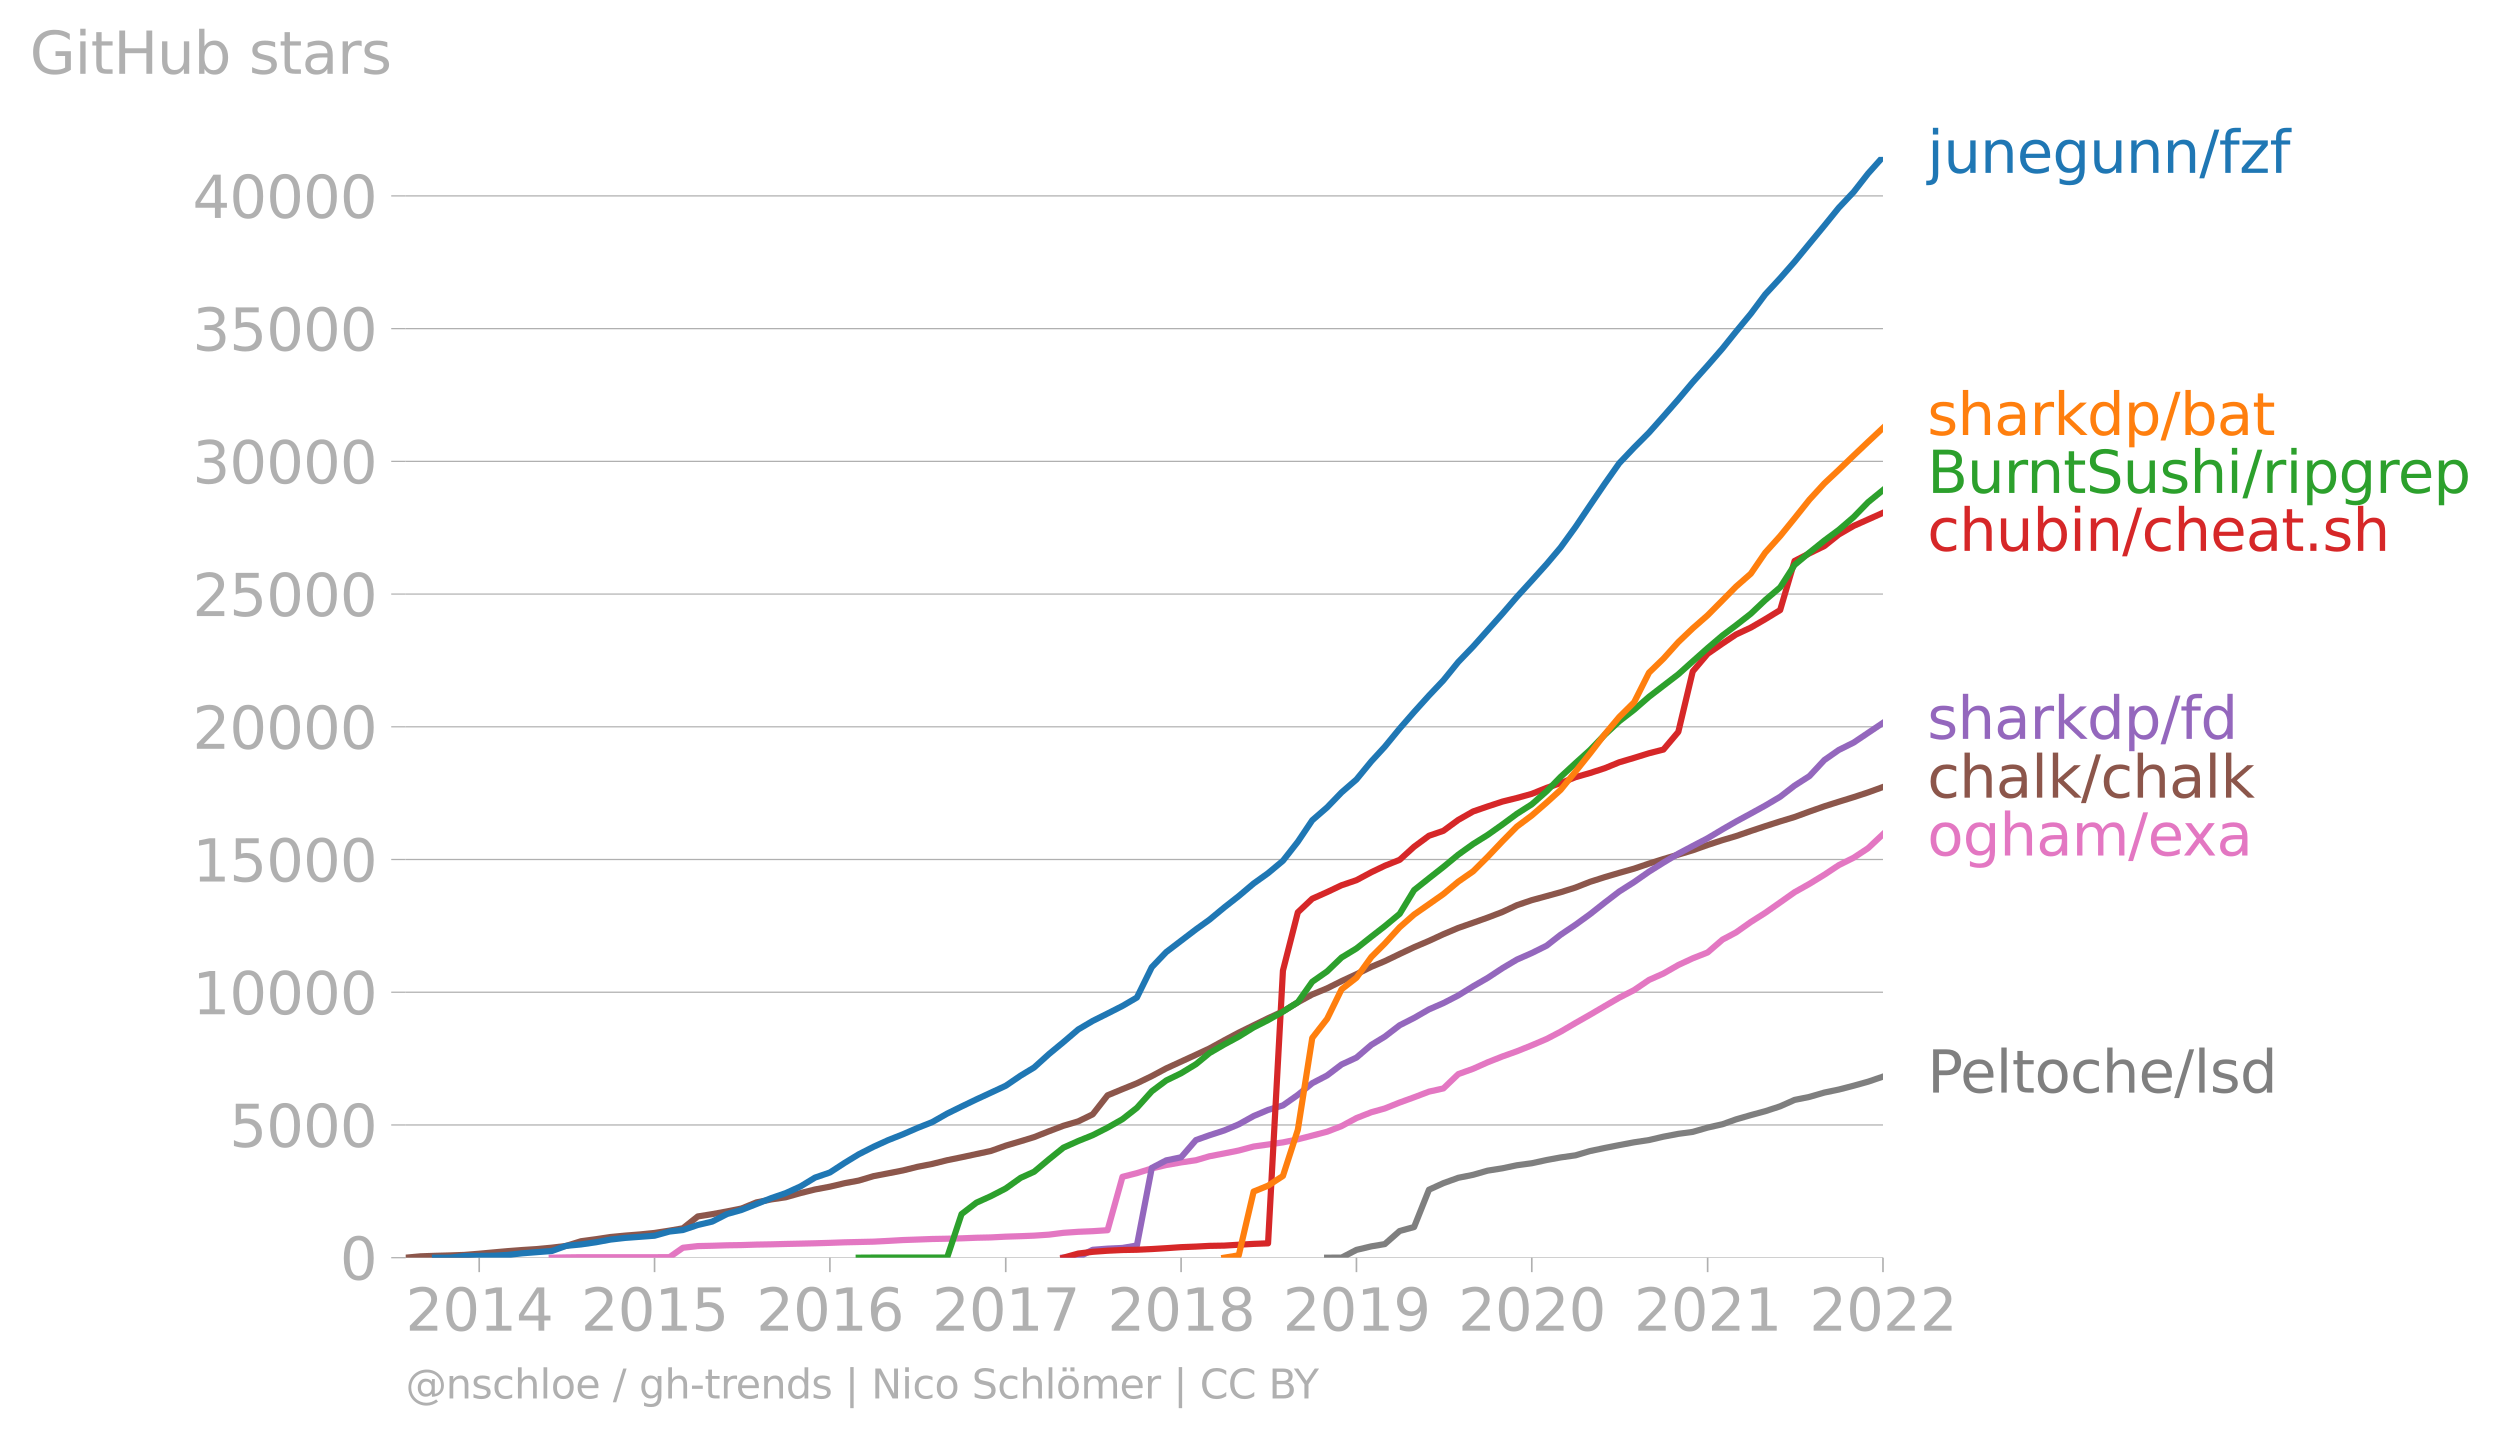 <svg xmlns:xlink="http://www.w3.org/1999/xlink" width="805.8" height="463.414" viewBox="0 0 604.35 347.561" xmlns="http://www.w3.org/2000/svg"><defs><style>*{stroke-linejoin:round;stroke-linecap:butt}</style></defs><g id="figure_1"><path d="M0 347.56h604.35V0H0v347.56z" style="fill:none" id="patch_1"/><g id="axes_1"><path d="M98.073 304.033h357.12V37.921H98.073v266.112z" style="fill:none" id="patch_2"/><g id="matplotlib.axis_1"><g id="xtick_1"><g id="line2d_1"><defs><path id="m6da64515d7" d="M0 0v3.5" style="stroke:#b0b0b0;stroke-width:.4"/></defs><use xlink:href="#m6da64515d7" x="115.842" y="304.033" style="fill:#b0b0b0;stroke:#b0b0b0;stroke-width:.4"/></g><g style="fill:#b0b0b0" transform="matrix(.14 0 0 -.14 98.027 321.671)" id="text_1"><defs><path id="DejaVuSans-32" d="M1228 531h2203V0H469v531q359 372 979 998 621 627 780 809 303 340 423 576 121 236 121 464 0 372-261 606-261 235-680 235-297 0-627-103-329-103-704-313v638q381 153 712 231 332 78 607 78 725 0 1156-363 431-362 431-968 0-288-108-546-107-257-392-607-78-91-497-524-418-433-1181-1211z" transform="scale(.016)"/><path id="DejaVuSans-30" d="M2034 4250q-487 0-733-480-245-479-245-1442 0-959 245-1439 246-480 733-480 491 0 736 480 246 480 246 1439 0 963-246 1442-245 480-736 480zm0 500q785 0 1199-621 414-620 414-1801 0-1178-414-1799Q2819-91 2034-91q-784 0-1198 620-414 621-414 1799 0 1181 414 1801 414 621 1198 621z" transform="scale(.016)"/><path id="DejaVuSans-31" d="M794 531h1031v3560L703 3866v575l1116 225h631V531h1031V0H794v531z" transform="scale(.016)"/><path id="DejaVuSans-34" d="M2419 4116 825 1625h1594v2491zm-166 550h794V1625h666v-525h-666V0h-628v1100H313v609l1940 2957z" transform="scale(.016)"/></defs><use xlink:href="#DejaVuSans-32"/><use xlink:href="#DejaVuSans-30" x="63.623"/><use xlink:href="#DejaVuSans-31" x="127.246"/><use xlink:href="#DejaVuSans-34" x="190.869"/></g></g><g id="xtick_2"><use xlink:href="#m6da64515d7" x="158.232" y="304.033" style="fill:#b0b0b0;stroke:#b0b0b0;stroke-width:.4" id="line2d_2"/><g style="fill:#b0b0b0" transform="matrix(.14 0 0 -.14 140.417 321.671)" id="text_2"><defs><path id="DejaVuSans-35" d="M691 4666h2478v-532H1269V2991q137 47 274 70 138 23 276 23 781 0 1237-428 457-428 457-1159 0-753-469-1171Q2575-91 1722-91q-294 0-599 50Q819 9 494 109v635q281-153 581-228t634-75q541 0 856 284 316 284 316 772 0 487-316 771-315 285-856 285-253 0-505-56-251-56-513-175v2344z" transform="scale(.016)"/></defs><use xlink:href="#DejaVuSans-32"/><use xlink:href="#DejaVuSans-30" x="63.623"/><use xlink:href="#DejaVuSans-31" x="127.246"/><use xlink:href="#DejaVuSans-35" x="190.869"/></g></g><g id="xtick_3"><use xlink:href="#m6da64515d7" x="200.622" y="304.033" style="fill:#b0b0b0;stroke:#b0b0b0;stroke-width:.4" id="line2d_3"/><g style="fill:#b0b0b0" transform="matrix(.14 0 0 -.14 182.807 321.671)" id="text_3"><defs><path id="DejaVuSans-36" d="M2113 2584q-425 0-674-291-248-290-248-796 0-503 248-796 249-292 674-292t673 292q248 293 248 796 0 506-248 796-248 291-673 291zm1253 1979v-575q-238 112-480 171-242 60-480 60-625 0-955-422-329-422-376-1275 184 272 462 417 279 145 613 145 703 0 1111-427 408-426 408-1160 0-719-425-1154Q2819-91 2113-91q-810 0-1238 620-428 621-428 1799 0 1106 525 1764t1409 658q238 0 480-47t505-140z" transform="scale(.016)"/></defs><use xlink:href="#DejaVuSans-32"/><use xlink:href="#DejaVuSans-30" x="63.623"/><use xlink:href="#DejaVuSans-31" x="127.246"/><use xlink:href="#DejaVuSans-36" x="190.869"/></g></g><g id="xtick_4"><use xlink:href="#m6da64515d7" x="243.128" y="304.033" style="fill:#b0b0b0;stroke:#b0b0b0;stroke-width:.4" id="line2d_4"/><g style="fill:#b0b0b0" transform="matrix(.14 0 0 -.14 225.313 321.671)" id="text_4"><defs><path id="DejaVuSans-37" d="M525 4666h3000v-269L1831 0h-659l1594 4134H525v532z" transform="scale(.016)"/></defs><use xlink:href="#DejaVuSans-32"/><use xlink:href="#DejaVuSans-30" x="63.623"/><use xlink:href="#DejaVuSans-31" x="127.246"/><use xlink:href="#DejaVuSans-37" x="190.869"/></g></g><g id="xtick_5"><use xlink:href="#m6da64515d7" x="285.518" y="304.033" style="fill:#b0b0b0;stroke:#b0b0b0;stroke-width:.4" id="line2d_5"/><g style="fill:#b0b0b0" transform="matrix(.14 0 0 -.14 267.703 321.671)" id="text_5"><defs><path id="DejaVuSans-38" d="M2034 2216q-450 0-708-241-257-241-257-662 0-422 257-663 258-241 708-241t709 242q260 243 260 662 0 421-258 662-257 241-711 241zm-631 268q-406 100-633 378-226 279-226 679 0 559 398 884 399 325 1092 325 697 0 1094-325t397-884q0-400-227-679-226-278-629-378 456-106 710-416 255-309 255-755 0-679-414-1042Q2806-91 2034-91q-771 0-1186 362-414 363-414 1042 0 446 256 755 257 310 713 416zm-231 997q0-362 226-565 227-203 636-203 407 0 636 203 230 203 230 565 0 363-230 566-229 203-636 203-409 0-636-203-226-203-226-566z" transform="scale(.016)"/></defs><use xlink:href="#DejaVuSans-32"/><use xlink:href="#DejaVuSans-30" x="63.623"/><use xlink:href="#DejaVuSans-31" x="127.246"/><use xlink:href="#DejaVuSans-38" x="190.869"/></g></g><g id="xtick_6"><use xlink:href="#m6da64515d7" x="327.907" y="304.033" style="fill:#b0b0b0;stroke:#b0b0b0;stroke-width:.4" id="line2d_6"/><g style="fill:#b0b0b0" transform="matrix(.14 0 0 -.14 310.092 321.671)" id="text_6"><defs><path id="DejaVuSans-39" d="M703 97v575q238-113 481-172 244-59 479-59 625 0 954 420 330 420 377 1277-181-269-460-413-278-144-615-144-700 0-1108 423-408 424-408 1159 0 718 425 1152 425 435 1131 435 810 0 1236-621 427-620 427-1801 0-1103-524-1761Q2575-91 1691-91q-238 0-482 47Q966 3 703 97zm1256 1978q425 0 673 290 249 291 249 798 0 503-249 795-248 292-673 292t-673-292q-248-292-248-795 0-507 248-798 248-290 673-290z" transform="scale(.016)"/></defs><use xlink:href="#DejaVuSans-32"/><use xlink:href="#DejaVuSans-30" x="63.623"/><use xlink:href="#DejaVuSans-31" x="127.246"/><use xlink:href="#DejaVuSans-39" x="190.869"/></g></g><g id="xtick_7"><use xlink:href="#m6da64515d7" x="370.297" y="304.033" style="fill:#b0b0b0;stroke:#b0b0b0;stroke-width:.4" id="line2d_7"/><g style="fill:#b0b0b0" transform="matrix(.14 0 0 -.14 352.482 321.671)" id="text_7"><use xlink:href="#DejaVuSans-32"/><use xlink:href="#DejaVuSans-30" x="63.623"/><use xlink:href="#DejaVuSans-32" x="127.246"/><use xlink:href="#DejaVuSans-30" x="190.869"/></g></g><g id="xtick_8"><use xlink:href="#m6da64515d7" x="412.803" y="304.033" style="fill:#b0b0b0;stroke:#b0b0b0;stroke-width:.4" id="line2d_8"/><g style="fill:#b0b0b0" transform="matrix(.14 0 0 -.14 394.988 321.671)" id="text_8"><use xlink:href="#DejaVuSans-32"/><use xlink:href="#DejaVuSans-30" x="63.623"/><use xlink:href="#DejaVuSans-32" x="127.246"/><use xlink:href="#DejaVuSans-31" x="190.869"/></g></g><g id="xtick_9"><use xlink:href="#m6da64515d7" x="455.193" y="304.033" style="fill:#b0b0b0;stroke:#b0b0b0;stroke-width:.4" id="line2d_9"/><g style="fill:#b0b0b0" transform="matrix(.14 0 0 -.14 437.378 321.671)" id="text_9"><use xlink:href="#DejaVuSans-32"/><use xlink:href="#DejaVuSans-30" x="63.623"/><use xlink:href="#DejaVuSans-32" x="127.246"/><use xlink:href="#DejaVuSans-32" x="190.869"/></g></g></g><g id="matplotlib.axis_2"><g id="ytick_1"><path d="M98.073 304.033h357.12" clip-path="url(#p1c227fd142)" style="fill:none;stroke:#b0b0b0;stroke-width:.3;stroke-linecap:square" id="line2d_10"/><g id="line2d_11"><defs><path id="m106994c701" d="M0 0h-3.5" style="stroke:#b0b0b0;stroke-width:.3"/></defs><use xlink:href="#m106994c701" x="98.073" y="304.033" style="fill:#b0b0b0;stroke:#b0b0b0;stroke-width:.3"/></g><use xlink:href="#DejaVuSans-30" style="fill:#b0b0b0" transform="matrix(.14 0 0 -.14 82.166 309.352)" id="text_10"/></g><g id="ytick_2"><path d="M98.073 271.95h357.12" clip-path="url(#p1c227fd142)" style="fill:none;stroke:#b0b0b0;stroke-width:.3;stroke-linecap:square" id="line2d_12"/><use xlink:href="#m106994c701" x="98.073" y="271.949" style="fill:#b0b0b0;stroke:#b0b0b0;stroke-width:.3" id="line2d_13"/><g style="fill:#b0b0b0" transform="matrix(.14 0 0 -.14 55.443 277.268)" id="text_11"><use xlink:href="#DejaVuSans-35"/><use xlink:href="#DejaVuSans-30" x="63.623"/><use xlink:href="#DejaVuSans-30" x="127.246"/><use xlink:href="#DejaVuSans-30" x="190.869"/></g></g><g id="ytick_3"><path d="M98.073 239.865h357.12" clip-path="url(#p1c227fd142)" style="fill:none;stroke:#b0b0b0;stroke-width:.3;stroke-linecap:square" id="line2d_14"/><use xlink:href="#m106994c701" x="98.073" y="239.865" style="fill:#b0b0b0;stroke:#b0b0b0;stroke-width:.3" id="line2d_15"/><g style="fill:#b0b0b0" transform="matrix(.14 0 0 -.14 46.536 245.184)" id="text_12"><use xlink:href="#DejaVuSans-31"/><use xlink:href="#DejaVuSans-30" x="63.623"/><use xlink:href="#DejaVuSans-30" x="127.246"/><use xlink:href="#DejaVuSans-30" x="190.869"/><use xlink:href="#DejaVuSans-30" x="254.492"/></g></g><g id="ytick_4"><path d="M98.073 207.781h357.12" clip-path="url(#p1c227fd142)" style="fill:none;stroke:#b0b0b0;stroke-width:.3;stroke-linecap:square" id="line2d_16"/><use xlink:href="#m106994c701" x="98.073" y="207.781" style="fill:#b0b0b0;stroke:#b0b0b0;stroke-width:.3" id="line2d_17"/><g style="fill:#b0b0b0" transform="matrix(.14 0 0 -.14 46.536 213.1)" id="text_13"><use xlink:href="#DejaVuSans-31"/><use xlink:href="#DejaVuSans-35" x="63.623"/><use xlink:href="#DejaVuSans-30" x="127.246"/><use xlink:href="#DejaVuSans-30" x="190.869"/><use xlink:href="#DejaVuSans-30" x="254.492"/></g></g><g id="ytick_5"><path d="M98.073 175.697h357.12" clip-path="url(#p1c227fd142)" style="fill:none;stroke:#b0b0b0;stroke-width:.3;stroke-linecap:square" id="line2d_18"/><use xlink:href="#m106994c701" x="98.073" y="175.697" style="fill:#b0b0b0;stroke:#b0b0b0;stroke-width:.3" id="line2d_19"/><g style="fill:#b0b0b0" transform="matrix(.14 0 0 -.14 46.536 181.016)" id="text_14"><use xlink:href="#DejaVuSans-32"/><use xlink:href="#DejaVuSans-30" x="63.623"/><use xlink:href="#DejaVuSans-30" x="127.246"/><use xlink:href="#DejaVuSans-30" x="190.869"/><use xlink:href="#DejaVuSans-30" x="254.492"/></g></g><g id="ytick_6"><path d="M98.073 143.613h357.12" clip-path="url(#p1c227fd142)" style="fill:none;stroke:#b0b0b0;stroke-width:.3;stroke-linecap:square" id="line2d_20"/><use xlink:href="#m106994c701" x="98.073" y="143.613" style="fill:#b0b0b0;stroke:#b0b0b0;stroke-width:.3" id="line2d_21"/><g style="fill:#b0b0b0" transform="matrix(.14 0 0 -.14 46.536 148.932)" id="text_15"><use xlink:href="#DejaVuSans-32"/><use xlink:href="#DejaVuSans-35" x="63.623"/><use xlink:href="#DejaVuSans-30" x="127.246"/><use xlink:href="#DejaVuSans-30" x="190.869"/><use xlink:href="#DejaVuSans-30" x="254.492"/></g></g><g id="ytick_7"><path d="M98.073 111.529h357.12" clip-path="url(#p1c227fd142)" style="fill:none;stroke:#b0b0b0;stroke-width:.3;stroke-linecap:square" id="line2d_22"/><use xlink:href="#m106994c701" x="98.073" y="111.529" style="fill:#b0b0b0;stroke:#b0b0b0;stroke-width:.3" id="line2d_23"/><g style="fill:#b0b0b0" transform="matrix(.14 0 0 -.14 46.536 116.848)" id="text_16"><defs><path id="DejaVuSans-33" d="M2597 2516q453-97 707-404 255-306 255-756 0-690-475-1069Q2609-91 1734-91q-293 0-604 58T488 141v609q262-153 574-231 313-78 654-78 593 0 904 234t311 681q0 413-289 645-289 233-804 233h-544v519h569q465 0 712 186t247 536q0 359-255 551-254 193-729 193-260 0-557-57-297-56-653-174v562q360 100 674 150t592 50q719 0 1137-327 419-326 419-882 0-388-222-655t-631-370z" transform="scale(.016)"/></defs><use xlink:href="#DejaVuSans-33"/><use xlink:href="#DejaVuSans-30" x="63.623"/><use xlink:href="#DejaVuSans-30" x="127.246"/><use xlink:href="#DejaVuSans-30" x="190.869"/><use xlink:href="#DejaVuSans-30" x="254.492"/></g></g><g id="ytick_8"><path d="M98.073 79.445h357.12" clip-path="url(#p1c227fd142)" style="fill:none;stroke:#b0b0b0;stroke-width:.3;stroke-linecap:square" id="line2d_24"/><use xlink:href="#m106994c701" x="98.073" y="79.445" style="fill:#b0b0b0;stroke:#b0b0b0;stroke-width:.3" id="line2d_25"/><g style="fill:#b0b0b0" transform="matrix(.14 0 0 -.14 46.536 84.764)" id="text_17"><use xlink:href="#DejaVuSans-33"/><use xlink:href="#DejaVuSans-35" x="63.623"/><use xlink:href="#DejaVuSans-30" x="127.246"/><use xlink:href="#DejaVuSans-30" x="190.869"/><use xlink:href="#DejaVuSans-30" x="254.492"/></g></g><g id="ytick_9"><path d="M98.073 47.36h357.12" clip-path="url(#p1c227fd142)" style="fill:none;stroke:#b0b0b0;stroke-width:.3;stroke-linecap:square" id="line2d_26"/><use xlink:href="#m106994c701" x="98.073" y="47.361" style="fill:#b0b0b0;stroke:#b0b0b0;stroke-width:.3" id="line2d_27"/><g style="fill:#b0b0b0" transform="matrix(.14 0 0 -.14 46.536 52.68)" id="text_18"><use xlink:href="#DejaVuSans-34"/><use xlink:href="#DejaVuSans-30" x="63.623"/><use xlink:href="#DejaVuSans-30" x="127.246"/><use xlink:href="#DejaVuSans-30" x="190.869"/><use xlink:href="#DejaVuSans-30" x="254.492"/></g></g><g style="fill:#b0b0b0" transform="matrix(.14 0 0 -.14 7.2 17.838)" id="text_19"><defs><path id="DejaVuSans-47" d="M3809 666v1253H2778v519h1656V434q-365-259-806-392-440-133-940-133-1094 0-1712 639-617 640-617 1780 0 1144 617 1783 618 639 1712 639 456 0 867-113 411-112 758-331v-672q-350 297-744 447t-828 150q-857 0-1287-478-429-478-429-1425 0-944 429-1422 430-478 1287-478 334 0 596 58 263 58 472 180z" transform="scale(.016)"/><path id="DejaVuSans-69" d="M603 3500h575V0H603v3500zm0 1363h575v-729H603v729z" transform="scale(.016)"/><path id="DejaVuSans-74" d="M1172 4494v-994h1184v-447H1172V1153q0-428 117-550t477-122h590V0h-590q-666 0-919 248-253 249-253 905v1900H172v447h422v994h578z" transform="scale(.016)"/><path id="DejaVuSans-48" d="M628 4666h631V2753h2294v1913h631V0h-631v2222H1259V0H628v4666z" transform="scale(.016)"/><path id="DejaVuSans-75" d="M544 1381v2119h575V1403q0-497 193-746 194-248 582-248 465 0 735 297 271 297 271 810v1984h575V0h-575v538q-209-319-486-474-276-155-642-155-603 0-916 375-312 375-312 1097zm1447 2203z" transform="scale(.016)"/><path id="DejaVuSans-62" d="M3116 1747q0 634-261 995t-717 361q-457 0-718-361t-261-995q0-634 261-995t718-361q456 0 717 361t261 995zM1159 2969q182 312 458 463 277 152 661 152 638 0 1036-506 399-506 399-1331T3314 415Q2916-91 2278-91q-384 0-661 152-276 152-458 464V0H581v4863h578V2969z" transform="scale(.016)"/><path id="DejaVuSans-73" d="M2834 3397v-544q-243 125-506 187-262 63-544 63-428 0-642-131t-214-394q0-200 153-314t616-217l197-44q612-131 870-370t258-667q0-488-386-773Q2250-91 1575-91q-281 0-586 55T347 128v594q319-166 628-249 309-82 613-82 406 0 624 139 219 139 219 392 0 234-158 359-157 125-692 241l-200 47q-534 112-772 345-237 233-237 639 0 494 350 762 350 269 994 269 318 0 599-47 282-46 519-140z" transform="scale(.016)"/><path id="DejaVuSans-61" d="M2194 1759q-697 0-966-159t-269-544q0-306 202-486 202-179 548-179 479 0 768 339t289 901v128h-572zm1147 238V0h-575v531q-197-318-491-470T1556-91q-537 0-855 302-317 302-317 808 0 590 395 890 396 300 1180 300h807v57q0 397-261 614t-733 217q-300 0-585-72-284-72-546-216v532q315 122 612 182 297 61 578 61 760 0 1135-394 375-393 375-1193z" transform="scale(.016)"/><path id="DejaVuSans-72" d="M2631 2963q-97 56-211 82-114 27-251 27-488 0-749-317t-261-911V0H581v3500h578v-544q182 319 472 473 291 155 707 155 59 0 131-8 72-7 159-23l3-590z" transform="scale(.016)"/></defs><use xlink:href="#DejaVuSans-47"/><use xlink:href="#DejaVuSans-69" x="77.49"/><use xlink:href="#DejaVuSans-74" x="105.273"/><use xlink:href="#DejaVuSans-48" x="144.482"/><use xlink:href="#DejaVuSans-75" x="219.678"/><use xlink:href="#DejaVuSans-62" x="283.057"/><use xlink:href="#DejaVuSans-20" x="346.533"/><use xlink:href="#DejaVuSans-73" x="378.32"/><use xlink:href="#DejaVuSans-74" x="430.42"/><use xlink:href="#DejaVuSans-61" x="469.629"/><use xlink:href="#DejaVuSans-72" x="530.908"/><use xlink:href="#DejaVuSans-73" x="572.021"/></g></g><path d="m320.823 304.033 3.484-.012 3.6-1.874 3.6-.854 3.252-.545 3.6-3.17 3.485-.956 3.6-9.022 3.484-1.585 3.6-1.296 3.6-.725 3.485-1.001 3.6-.571 3.484-.732 3.6-.488 3.6-.782 3.368-.623 3.6-.507 3.485-1.027 3.6-.757 3.484-.686 3.6-.68 3.6-.546 3.485-.815 3.6-.686 3.484-.469 3.6-1.04 3.6-.814 3.252-1.168 3.6-1.04 3.485-.943 3.6-1.18 3.484-1.547 3.6-.732 3.6-1.046 3.485-.725 3.6-.93 3.484-.97 3.6-1.231" clip-path="url(#p1c227fd142)" style="fill:none;stroke:#7f7f7f;stroke-width:1.5;stroke-linecap:square" id="line2d_28"/><path d="m133.379 304.033 3.484-.07 3.6-.045h17.769l3.6-.006 3.252-2.278 3.6-.405 3.484-.077 3.6-.115 3.485-.052 3.6-.115 3.6-.064 3.484-.09 3.6-.077 3.484-.083 3.6-.11 3.601-.128 3.368-.077 3.6-.083 3.484-.18 3.6-.205 3.485-.122 3.6-.135 3.6-.07 3.484-.09 3.6-.142 3.484-.077 3.6-.186 3.601-.115 3.252-.129 3.6-.243 3.484-.437 3.6-.25 3.484-.148 3.6-.237 3.6-12.904 3.485-.892 3.6-1.13 3.484-.827 3.6-.636 3.6-.526 3.253-.956 3.6-.693 3.484-.7 3.6-.962 3.484-.487 3.6-.514 3.6-.744 3.485-.899 3.6-.943 3.484-1.347 3.6-1.945 3.6-1.411 3.252-.912 3.6-1.437 3.485-1.264 3.6-1.367 3.484-.776 3.6-3.459 3.6-1.296 3.485-1.553 3.6-1.424 3.484-1.245 3.6-1.45 3.6-1.534 3.368-1.758 3.6-2.099 3.485-1.982 3.6-2.112 3.484-2.02 3.6-1.843 3.6-2.45 3.485-1.547 3.6-2.06 3.484-1.617 3.6-1.418 3.6-3.106 3.252-1.726 3.6-2.541 3.485-2.207 3.6-2.522 3.484-2.464 3.6-2.022 3.6-2.207 3.485-2.31 3.6-1.797 3.484-2.303 3.6-3.382" clip-path="url(#p1c227fd142)" style="fill:none;stroke:#e377c2;stroke-width:1.5;stroke-linecap:square" id="line2d_29"/><path d="m98.073 304.033 3.6-.327 3.484-.122 3.6-.096 3.485-.122 3.6-.289 3.6-.333 3.252-.29 3.6-.275 3.484-.225 3.6-.34 3.485-.43 3.6-1.129 3.6-.488 3.484-.526 3.6-.346 3.485-.276 3.6-.366 3.6-.558 3.252-.565 3.6-2.868 3.484-.559 3.6-.66 3.485-.7 3.6-1.476 3.6-.725 3.484-.513 3.6-1.02 3.484-.867 3.6-.674 3.601-.853 3.368-.622 3.6-1.078 3.484-.668 3.6-.706 3.485-.866 3.6-.706 3.6-.898 3.484-.712 3.6-.777 3.484-.744 3.6-1.284 3.601-1.065 3.252-1 3.6-1.419 3.484-1.322 3.6-1.071 3.484-1.694 3.6-4.601 3.6-1.495 3.485-1.412 3.6-1.739 3.484-1.86 3.6-1.65 3.6-1.65 3.253-1.514 3.6-1.976 3.484-1.854 3.6-1.771 3.484-1.707 3.6-1.662 3.6-2.188 3.485-1.9 3.6-1.488 3.484-1.74 3.6-1.668 3.6-1.79 3.252-1.367 3.6-1.732 3.485-1.637 3.6-1.533 3.484-1.611 3.6-1.52 3.6-1.252 3.485-1.238 3.6-1.374 3.484-1.63 3.6-1.219 3.6-.982 3.368-.93 3.6-1.136 3.485-1.373 3.6-1.149 3.484-1.026 3.6-1.02 3.6-1.226 3.485-1.097 3.6-1.072 3.484-1.046 3.6-1.277 3.6-1.18 3.252-.963 3.6-1.245 3.485-1.161 3.6-1.155 3.484-1.06 3.6-1.321 3.6-1.264 3.485-1.104 3.6-1.116 3.484-1.143 3.6-1.309" clip-path="url(#p1c227fd142)" style="fill:none;stroke:#8c564b;stroke-width:1.5;stroke-linecap:square" id="line2d_30"/><g style="fill:#1f77b4" transform="matrix(.14 0 0 -.14 465.907 41.785)" id="text_20"><defs><path id="DejaVuSans-6a" d="M603 3500h575V-63q0-668-255-968-254-300-820-300h-219v487H38q328 0 446 152Q603-541 603-63v3563zm0 1363h575v-729H603v729z" transform="scale(.016)"/><path id="DejaVuSans-6e" d="M3513 2113V0h-575v2094q0 497-194 743-194 247-581 247-466 0-735-297-269-296-269-809V0H581v3500h578v-544q207 316 486 472 280 156 646 156 603 0 912-373 310-373 310-1098z" transform="scale(.016)"/><path id="DejaVuSans-65" d="M3597 1894v-281H953q38-594 358-905t892-311q331 0 642 81t618 244V178Q3153 47 2828-22t-659-69q-838 0-1327 487-489 488-489 1320 0 859 464 1363 464 505 1252 505 706 0 1117-455 411-454 411-1235zm-575 169q-6 471-264 752-258 282-683 282-481 0-770-272t-333-766l2050 4z" transform="scale(.016)"/><path id="DejaVuSans-67" d="M2906 1791q0 625-258 968-257 344-723 344-462 0-720-344-258-343-258-968 0-622 258-966t720-344q466 0 723 344 258 344 258 966zm575-1357q0-893-397-1329-396-436-1215-436-303 0-572 45t-522 139v559q253-137 500-202 247-66 503-66 566 0 847 295t281 892v285q-178-310-456-463T1784 0Q1141 0 747 490 353 981 353 1791q0 812 394 1302 394 491 1037 491 388 0 666-153t456-462v531h575V434z" transform="scale(.016)"/><path id="DejaVuSans-2f" d="M1625 4666h531L531-594H0l1625 5260z" transform="scale(.016)"/><path id="DejaVuSans-66" d="M2375 4863v-479h-550q-309 0-430-125-120-125-120-450v-309h947v-447h-947V0H697v3053H147v447h550v244q0 584 272 851 272 268 862 268h544z" transform="scale(.016)"/><path id="DejaVuSans-7a" d="M353 3500h2731v-525L922 459h2162V0H275v525l2163 2516H353v459z" transform="scale(.016)"/></defs><use xlink:href="#DejaVuSans-6a"/><use xlink:href="#DejaVuSans-75" x="27.783"/><use xlink:href="#DejaVuSans-6e" x="91.162"/><use xlink:href="#DejaVuSans-65" x="154.541"/><use xlink:href="#DejaVuSans-67" x="216.064"/><use xlink:href="#DejaVuSans-75" x="279.541"/><use xlink:href="#DejaVuSans-6e" x="342.92"/><use xlink:href="#DejaVuSans-6e" x="406.299"/><use xlink:href="#DejaVuSans-2f" x="469.678"/><use xlink:href="#DejaVuSans-66" x="503.369"/><use xlink:href="#DejaVuSans-7a" x="538.574"/><use xlink:href="#DejaVuSans-66" x="591.064"/></g><g style="fill:#ff7f0e" transform="matrix(.14 0 0 -.14 465.907 105.16)" id="text_21"><defs><path id="DejaVuSans-68" d="M3513 2113V0h-575v2094q0 497-194 743-194 247-581 247-466 0-735-297-269-296-269-809V0H581v4863h578V2956q207 316 486 472 280 156 646 156 603 0 912-373 310-373 310-1098z" transform="scale(.016)"/><path id="DejaVuSans-6b" d="M581 4863h578V1991l1716 1509h734L1753 1863 3688 0h-750L1159 1709V0H581v4863z" transform="scale(.016)"/><path id="DejaVuSans-64" d="M2906 2969v1894h575V0h-575v525q-181-312-458-464-276-152-664-152-634 0-1033 506-398 507-398 1332t398 1331q399 506 1033 506 388 0 664-152 277-151 458-463zM947 1747q0-634 261-995t717-361q456 0 718 361 263 361 263 995t-263 995q-262 361-718 361t-717-361q-261-361-261-995z" transform="scale(.016)"/><path id="DejaVuSans-70" d="M1159 525v-1856H581v4831h578v-531q182 312 458 463 277 152 661 152 638 0 1036-506 399-506 399-1331T3314 415Q2916-91 2278-91q-384 0-661 152-276 152-458 464zm1957 1222q0 634-261 995t-717 361q-457 0-718-361t-261-995q0-634 261-995t718-361q456 0 717 361t261 995z" transform="scale(.016)"/></defs><use xlink:href="#DejaVuSans-73"/><use xlink:href="#DejaVuSans-68" x="52.1"/><use xlink:href="#DejaVuSans-61" x="115.479"/><use xlink:href="#DejaVuSans-72" x="176.758"/><use xlink:href="#DejaVuSans-6b" x="217.871"/><use xlink:href="#DejaVuSans-64" x="275.781"/><use xlink:href="#DejaVuSans-70" x="339.258"/><use xlink:href="#DejaVuSans-2f" x="402.734"/><use xlink:href="#DejaVuSans-62" x="436.426"/><use xlink:href="#DejaVuSans-61" x="499.902"/><use xlink:href="#DejaVuSans-74" x="561.182"/></g><g style="fill:#2ca02c" transform="matrix(.14 0 0 -.14 465.907 119.16)" id="text_22"><defs><path id="DejaVuSans-42" d="M1259 2228V519h1013q509 0 754 211 246 211 246 645 0 438-246 645-245 208-754 208H1259zm0 1919V2741h935q462 0 688 173 227 174 227 530 0 353-227 528-226 175-688 175h-935zm-631 519h1613q722 0 1112-300 391-300 391-853 0-429-200-682t-588-315q466-100 724-418 258-317 258-792 0-625-425-966Q3088 0 2303 0H628v4666z" transform="scale(.016)"/><path id="DejaVuSans-53" d="M3425 4513v-616q-359 172-678 256-319 85-616 85-515 0-795-200t-280-569q0-310 186-468 186-157 705-254l381-78q706-135 1042-474t336-907q0-679-455-1029Q2797-91 1919-91q-331 0-705 75-373 75-773 222v650q384-215 753-325 369-109 725-109 540 0 834 212 294 213 294 607 0 343-211 537t-692 291l-385 75q-706 140-1022 440-315 300-315 835 0 619 436 975t1201 356q329 0 669-60 341-59 697-177z" transform="scale(.016)"/></defs><use xlink:href="#DejaVuSans-42"/><use xlink:href="#DejaVuSans-75" x="68.604"/><use xlink:href="#DejaVuSans-72" x="131.982"/><use xlink:href="#DejaVuSans-6e" x="171.346"/><use xlink:href="#DejaVuSans-74" x="234.725"/><use xlink:href="#DejaVuSans-53" x="273.934"/><use xlink:href="#DejaVuSans-75" x="337.41"/><use xlink:href="#DejaVuSans-73" x="400.789"/><use xlink:href="#DejaVuSans-68" x="452.889"/><use xlink:href="#DejaVuSans-69" x="516.268"/><use xlink:href="#DejaVuSans-2f" x="544.051"/><use xlink:href="#DejaVuSans-72" x="577.742"/><use xlink:href="#DejaVuSans-69" x="618.855"/><use xlink:href="#DejaVuSans-70" x="646.639"/><use xlink:href="#DejaVuSans-67" x="710.115"/><use xlink:href="#DejaVuSans-72" x="773.592"/><use xlink:href="#DejaVuSans-65" x="812.455"/><use xlink:href="#DejaVuSans-70" x="873.979"/></g><g style="fill:#d62728" transform="matrix(.14 0 0 -.14 465.907 133.16)" id="text_23"><defs><path id="DejaVuSans-63" d="M3122 3366v-538q-244 135-489 202t-495 67q-560 0-870-355-309-354-309-995t309-996q310-354 870-354 250 0 495 67t489 202V134Q2881 22 2623-34q-257-57-548-57-791 0-1257 497-465 497-465 1341 0 856 470 1346 471 491 1290 491 265 0 518-55 253-54 491-163z" transform="scale(.016)"/><path id="DejaVuSans-2e" d="M684 794h660V0H684v794z" transform="scale(.016)"/></defs><use xlink:href="#DejaVuSans-63"/><use xlink:href="#DejaVuSans-68" x="54.98"/><use xlink:href="#DejaVuSans-75" x="118.359"/><use xlink:href="#DejaVuSans-62" x="181.738"/><use xlink:href="#DejaVuSans-69" x="245.215"/><use xlink:href="#DejaVuSans-6e" x="272.998"/><use xlink:href="#DejaVuSans-2f" x="336.377"/><use xlink:href="#DejaVuSans-63" x="370.068"/><use xlink:href="#DejaVuSans-68" x="425.049"/><use xlink:href="#DejaVuSans-65" x="488.428"/><use xlink:href="#DejaVuSans-61" x="549.951"/><use xlink:href="#DejaVuSans-74" x="611.23"/><use xlink:href="#DejaVuSans-2e" x="650.439"/><use xlink:href="#DejaVuSans-73" x="682.227"/><use xlink:href="#DejaVuSans-68" x="734.326"/></g><g style="fill:#9467bd" transform="matrix(.14 0 0 -.14 465.907 178.61)" id="text_24"><use xlink:href="#DejaVuSans-73"/><use xlink:href="#DejaVuSans-68" x="52.1"/><use xlink:href="#DejaVuSans-61" x="115.479"/><use xlink:href="#DejaVuSans-72" x="176.758"/><use xlink:href="#DejaVuSans-6b" x="217.871"/><use xlink:href="#DejaVuSans-64" x="275.781"/><use xlink:href="#DejaVuSans-70" x="339.258"/><use xlink:href="#DejaVuSans-2f" x="402.734"/><use xlink:href="#DejaVuSans-66" x="436.426"/><use xlink:href="#DejaVuSans-64" x="471.631"/></g><g style="fill:#8c564b" transform="matrix(.14 0 0 -.14 465.907 192.821)" id="text_25"><defs><path id="DejaVuSans-6c" d="M603 4863h575V0H603v4863z" transform="scale(.016)"/></defs><use xlink:href="#DejaVuSans-63"/><use xlink:href="#DejaVuSans-68" x="54.98"/><use xlink:href="#DejaVuSans-61" x="118.359"/><use xlink:href="#DejaVuSans-6c" x="179.639"/><use xlink:href="#DejaVuSans-6b" x="207.422"/><use xlink:href="#DejaVuSans-2f" x="265.332"/><use xlink:href="#DejaVuSans-63" x="299.023"/><use xlink:href="#DejaVuSans-68" x="354.004"/><use xlink:href="#DejaVuSans-61" x="417.383"/><use xlink:href="#DejaVuSans-6c" x="478.662"/><use xlink:href="#DejaVuSans-6b" x="506.445"/></g><g style="fill:#e377c2" transform="matrix(.14 0 0 -.14 465.907 206.821)" id="text_26"><defs><path id="DejaVuSans-6f" d="M1959 3097q-462 0-731-361t-269-989q0-628 267-989 268-361 733-361 460 0 728 362 269 363 269 988 0 622-269 986-268 364-728 364zm0 487q750 0 1178-488 429-487 429-1349 0-859-429-1349Q2709-91 1959-91q-753 0-1180 489-426 490-426 1349 0 862 426 1349 427 488 1180 488z" transform="scale(.016)"/><path id="DejaVuSans-6d" d="M3328 2828q216 388 516 572t706 184q547 0 844-383 297-382 297-1088V0h-578v2094q0 503-179 746-178 244-543 244-447 0-707-297-259-296-259-809V0h-578v2094q0 506-178 748t-550 242q-441 0-701-298-259-298-259-808V0H581v3500h578v-544q197 322 472 475t653 153q382 0 649-194 267-193 395-562z" transform="scale(.016)"/><path id="DejaVuSans-78" d="M3513 3500 2247 1797 3578 0h-678L1881 1375 863 0H184l1360 1831L300 3500h678l928-1247 928 1247h679z" transform="scale(.016)"/></defs><use xlink:href="#DejaVuSans-6f"/><use xlink:href="#DejaVuSans-67" x="61.182"/><use xlink:href="#DejaVuSans-68" x="124.658"/><use xlink:href="#DejaVuSans-61" x="188.037"/><use xlink:href="#DejaVuSans-6d" x="249.316"/><use xlink:href="#DejaVuSans-2f" x="346.729"/><use xlink:href="#DejaVuSans-65" x="380.42"/><use xlink:href="#DejaVuSans-78" x="440.193"/><use xlink:href="#DejaVuSans-61" x="499.373"/></g><g style="fill:#7f7f7f" transform="matrix(.14 0 0 -.14 465.907 264.121)" id="text_27"><defs><path id="DejaVuSans-50" d="M1259 4147V2394h794q441 0 681 228 241 228 241 650 0 419-241 647-240 228-681 228h-794zm-631 519h1425q785 0 1186-355 402-355 402-1039 0-691-402-1044-401-353-1186-353h-794V0H628v4666z" transform="scale(.016)"/></defs><use xlink:href="#DejaVuSans-50"/><use xlink:href="#DejaVuSans-65" x="56.678"/><use xlink:href="#DejaVuSans-6c" x="118.201"/><use xlink:href="#DejaVuSans-74" x="145.984"/><use xlink:href="#DejaVuSans-6f" x="185.193"/><use xlink:href="#DejaVuSans-63" x="246.375"/><use xlink:href="#DejaVuSans-68" x="301.355"/><use xlink:href="#DejaVuSans-65" x="364.734"/><use xlink:href="#DejaVuSans-2f" x="426.258"/><use xlink:href="#DejaVuSans-6c" x="459.949"/><use xlink:href="#DejaVuSans-73" x="487.732"/><use xlink:href="#DejaVuSans-64" x="539.832"/></g><g style="fill:#b0b0b0" transform="matrix(.097 0 0 -.097 98.073 338.07)" id="text_28"><defs><path id="DejaVuSans-40" d="M2381 1678q0-447 222-702 222-254 610-254 384 0 604 256 221 256 221 700 0 438-225 695-225 258-607 258-378 0-602-256-223-256-223-697zm1703-934q-187-241-429-355t-564-114q-538 0-874 389t-336 1014q0 625 337 1015 338 391 873 391 322 0 565-117 244-117 428-354v409h447V722q457 69 714 417 258 349 258 902 0 334-99 628-98 294-298 544-325 409-792 626t-1017 217q-384 0-738-102-353-101-653-301-490-319-767-836-276-517-276-1120 0-497 179-932 180-434 521-765 328-325 759-495 431-171 922-171 403 0 792 136t714 389l281-347q-390-303-851-464t-936-161q-578 0-1091 205-512 205-912 595Q841 78 631 592q-209 514-209 1105 0 569 212 1084 213 516 607 907 403 396 931 607t1119 211q662 0 1229-272 568-271 952-771 234-307 357-666 124-359 124-744 0-822-497-1297T4084 263v481z" transform="scale(.016)"/><path id="DejaVuSans-2d" d="M313 2009h1684v-512H313v512z" transform="scale(.016)"/><path id="DejaVuSans-7c" d="M1344 4891v-6400H813v6400h531z" transform="scale(.016)"/><path id="DejaVuSans-4e" d="M628 4666h850L3547 763v3903h612V0h-850L1241 3903V0H628v4666z" transform="scale(.016)"/><path id="DejaVuSans-f6" d="M1959 3097q-462 0-731-361t-269-989q0-628 267-989 268-361 733-361 460 0 728 362 269 363 269 988 0 622-269 986-268 364-728 364zm0 487q750 0 1178-488 429-487 429-1349 0-859-429-1349Q2709-91 1959-91q-753 0-1180 489-426 490-426 1349 0 862 426 1349 427 488 1180 488zm295 1266h634v-631h-634v631zm-1222 0h634v-631h-634v631z" transform="scale(.016)"/><path id="DejaVuSans-43" d="M4122 4306v-665q-319 297-680 443-361 147-767 147-800 0-1225-489t-425-1414q0-922 425-1411t1225-489q406 0 767 147t680 444V359q-331-225-702-338-370-112-782-112-1060 0-1670 648-609 649-609 1771 0 1125 609 1773 610 649 1670 649 418 0 788-111 371-111 696-333z" transform="scale(.016)"/><path id="DejaVuSans-59" d="M-13 4666h679l1293-1919 1285 1919h678L2272 2222V0h-634v2222L-13 4666z" transform="scale(.016)"/></defs><use xlink:href="#DejaVuSans-40"/><use xlink:href="#DejaVuSans-6e" x="100"/><use xlink:href="#DejaVuSans-73" x="163.379"/><use xlink:href="#DejaVuSans-63" x="215.479"/><use xlink:href="#DejaVuSans-68" x="270.459"/><use xlink:href="#DejaVuSans-6c" x="333.838"/><use xlink:href="#DejaVuSans-6f" x="361.621"/><use xlink:href="#DejaVuSans-65" x="422.803"/><use xlink:href="#DejaVuSans-20" x="484.326"/><use xlink:href="#DejaVuSans-2f" x="516.113"/><use xlink:href="#DejaVuSans-20" x="549.805"/><use xlink:href="#DejaVuSans-67" x="581.592"/><use xlink:href="#DejaVuSans-68" x="645.068"/><use xlink:href="#DejaVuSans-2d" x="708.447"/><use xlink:href="#DejaVuSans-74" x="744.531"/><use xlink:href="#DejaVuSans-72" x="783.74"/><use xlink:href="#DejaVuSans-65" x="822.604"/><use xlink:href="#DejaVuSans-6e" x="884.127"/><use xlink:href="#DejaVuSans-64" x="947.506"/><use xlink:href="#DejaVuSans-73" x="1010.982"/><use xlink:href="#DejaVuSans-20" x="1063.082"/><use xlink:href="#DejaVuSans-7c" x="1094.869"/><use xlink:href="#DejaVuSans-20" x="1128.561"/><use xlink:href="#DejaVuSans-4e" x="1160.348"/><use xlink:href="#DejaVuSans-69" x="1235.152"/><use xlink:href="#DejaVuSans-63" x="1262.936"/><use xlink:href="#DejaVuSans-6f" x="1317.916"/><use xlink:href="#DejaVuSans-20" x="1379.098"/><use xlink:href="#DejaVuSans-53" x="1410.885"/><use xlink:href="#DejaVuSans-63" x="1474.361"/><use xlink:href="#DejaVuSans-68" x="1529.342"/><use xlink:href="#DejaVuSans-6c" x="1592.721"/><use xlink:href="#DejaVuSans-f6" x="1620.504"/><use xlink:href="#DejaVuSans-6d" x="1681.686"/><use xlink:href="#DejaVuSans-65" x="1779.098"/><use xlink:href="#DejaVuSans-72" x="1840.621"/><use xlink:href="#DejaVuSans-20" x="1881.734"/><use xlink:href="#DejaVuSans-7c" x="1913.521"/><use xlink:href="#DejaVuSans-20" x="1947.213"/><use xlink:href="#DejaVuSans-43" x="1979"/><use xlink:href="#DejaVuSans-43" x="2048.824"/><use xlink:href="#DejaVuSans-20" x="2118.648"/><use xlink:href="#DejaVuSans-42" x="2150.436"/><use xlink:href="#DejaVuSans-59" x="2213.539"/></g><path d="m257.064 304.033 3.6-.147 3.484-1.758 3.6-.283 3.6-.167 3.485-.596 3.6-18.75 3.484-1.823 3.6-.744 3.6-4.17 3.253-1.156 3.6-1.168 3.484-1.476 3.6-2.002 3.484-1.47 3.6-1.103 3.6-2.535 3.485-2.836 3.6-1.873 3.484-2.644 3.6-1.662 3.6-3.087 3.252-1.976 3.6-2.76 3.485-1.77 3.6-2.067 3.484-1.52 3.6-1.855 3.6-2.22 3.485-2.002 3.6-2.368 3.484-2.072 3.6-1.585 3.6-1.784 3.368-2.638 3.6-2.419 3.485-2.528 3.6-2.836 3.484-2.67 3.6-2.284 3.6-2.515 3.485-2.182 3.6-2.169 3.484-1.848 3.6-1.88 3.6-2.15 3.252-1.874 3.6-1.95 3.485-1.919 3.6-2.13 3.484-2.695 3.6-2.31 3.6-3.876 3.485-2.432 3.6-1.79 3.484-2.343 3.6-2.419" clip-path="url(#p1c227fd142)" style="fill:none;stroke:#9467bd;stroke-width:1.5;stroke-linecap:square" id="line2d_31"/><path d="m257.064 304.033 3.6-1 3.484-.418 3.6-.263 3.6-.173 3.485-.064 3.6-.167 3.484-.212 3.6-.244 3.6-.14 3.253-.174 3.6-.064 3.484-.212 3.6-.205 3.484-.129 3.6-65.926 3.6-14.098 3.485-3.285 3.6-1.604 3.484-1.65 3.6-1.225 3.6-1.925 3.252-1.56 3.6-1.437 3.485-3.163 3.6-2.657 3.484-1.193 3.6-2.644 3.6-2.04 3.485-1.2 3.6-1.188 3.484-.866 3.6-1.001 3.6-1.45 3.368-1.149 3.6-1.43 3.485-1.002 3.6-1.168 3.484-1.43 3.6-1.066 3.6-1.116 3.485-.892 3.6-4.274 3.484-14.617 3.6-4.255 3.6-2.496 3.252-2.169 3.6-1.681 3.485-2.028 3.6-2.2 3.484-11.878 3.6-1.848 3.6-1.752 3.485-2.791 3.6-2.08 3.484-1.552 3.6-1.617" clip-path="url(#p1c227fd142)" style="fill:none;stroke:#d62728;stroke-width:1.5;stroke-linecap:square" id="line2d_32"/><path d="m207.59 304.033 3.6-.025H225.36l3.6-.013 3.484-10.504 3.6-2.76 3.484-1.572 3.6-1.86 3.601-2.567 3.252-1.47 3.6-3.016 3.484-2.81 3.6-1.61 3.484-1.406 3.6-1.823 3.6-2.047 3.485-2.733 3.6-4.004 3.484-2.612 3.6-1.752 3.6-2.194 3.253-2.682 3.6-2.092 3.484-1.88 3.6-2.233 3.484-1.765 3.6-2.047 3.6-2.278 3.485-4.947 3.6-2.51 3.484-3.349 3.6-2.188 3.6-2.856 3.252-2.528 3.6-2.99 3.485-5.737 3.6-2.862 3.484-2.74 3.6-2.97 3.6-2.58 3.485-2.175 3.6-2.548 3.484-2.573 3.6-2.297 3.6-3.17 3.368-3.459 3.6-3.317 3.485-3.145 3.6-3.734 3.484-3.24 3.6-2.792 3.6-3.131 3.485-2.683 3.6-2.759 3.484-3.131 3.6-3.196 3.6-3.06 3.252-2.44 3.6-2.816 3.485-3.298 3.6-3.068 3.484-5.422 3.6-3.003 3.6-2.894 3.485-2.58 3.6-3.099 3.484-3.587 3.6-2.926" clip-path="url(#p1c227fd142)" style="fill:none;stroke:#2ca02c;stroke-width:1.5;stroke-linecap:square" id="line2d_33"/><path d="m295.97 304.033 3.484-.577 3.6-15.413 3.484-1.412 3.6-2.361 3.6-11.146 3.485-22.215 3.6-4.62 3.484-7.13 3.6-2.804 3.6-5.011 3.252-3.254 3.6-3.94 3.485-3.067 3.6-2.509 3.484-2.451 3.6-2.997 3.6-2.502 3.485-3.478 3.6-3.792 3.484-3.543 3.6-2.682 3.6-3.125 3.368-3.06 3.6-4.428 3.485-4.35 3.6-4.679 3.484-4.158 3.6-3.561 3.6-7.161 3.485-3.382 3.6-4.01 3.484-3.324 3.6-3.151 3.6-3.626 3.252-3.291 3.6-3.157 3.485-5.089 3.6-3.998 3.484-4.293 3.6-4.517 3.6-3.92 3.485-3.267 3.6-3.465 3.484-3.298 3.6-3.369" clip-path="url(#p1c227fd142)" style="fill:none;stroke:#ff7f0e;stroke-width:1.5;stroke-linecap:square" id="line2d_34"/><path d="m105.157 304.033 3.6-.006 3.485-.391 3.6-.039 3.6-.045 3.252-.186 3.6-.398 3.484-.276 3.6-.27 3.485-1.25 3.6-.347 3.6-.52 3.484-.648 3.6-.41 3.485-.257 3.6-.27 3.6-1.007 3.252-.366 3.6-1.22 3.484-.82 3.6-1.836 3.485-.981 3.6-1.419 3.6-1.443 3.484-1.2 3.6-1.637 3.484-2.117 3.6-1.239 3.601-2.342 3.368-2.053 3.6-1.829 3.484-1.585 3.6-1.424 3.485-1.515 3.6-1.43 3.6-2.054 3.484-1.713 3.6-1.733 3.484-1.61 3.6-1.675 3.601-2.452 3.252-1.963 3.6-3.253 3.484-2.875 3.6-3.074 3.484-2.053 3.6-1.797 3.6-1.829 3.485-2.034 3.6-7.328 3.484-3.657 3.6-2.747 3.6-2.746 3.253-2.336 3.6-2.977 3.484-2.734 3.6-3.041 3.484-2.49 3.6-3.003 3.6-4.595 3.485-5.191 3.6-3.125 3.484-3.613 3.6-3.125 3.6-4.389 3.252-3.535 3.6-4.39 3.485-3.997 3.6-3.985 3.484-3.677 3.6-4.44 3.6-3.741 3.485-3.908 3.6-4.036 3.484-4.05 3.6-3.94 3.6-4.003 3.368-3.992 3.6-4.966 3.485-5.179 3.6-5.287 3.484-4.941 3.6-3.792 3.6-3.613 3.485-3.92 3.6-4.114 3.484-4.145 3.6-4.024 3.6-4.138 3.252-4.056 3.6-4.344 3.485-4.678 3.6-3.901 3.484-3.979 3.6-4.382 3.6-4.364 3.485-4.306 3.6-3.818 3.484-4.46 3.6-4.023" clip-path="url(#p1c227fd142)" style="fill:none;stroke:#1f77b4;stroke-width:1.5;stroke-linecap:square" id="line2d_35"/></g></g><defs><clipPath id="p1c227fd142"><path d="M98.073 37.921h357.12v266.112H98.073z"/></clipPath></defs></svg>